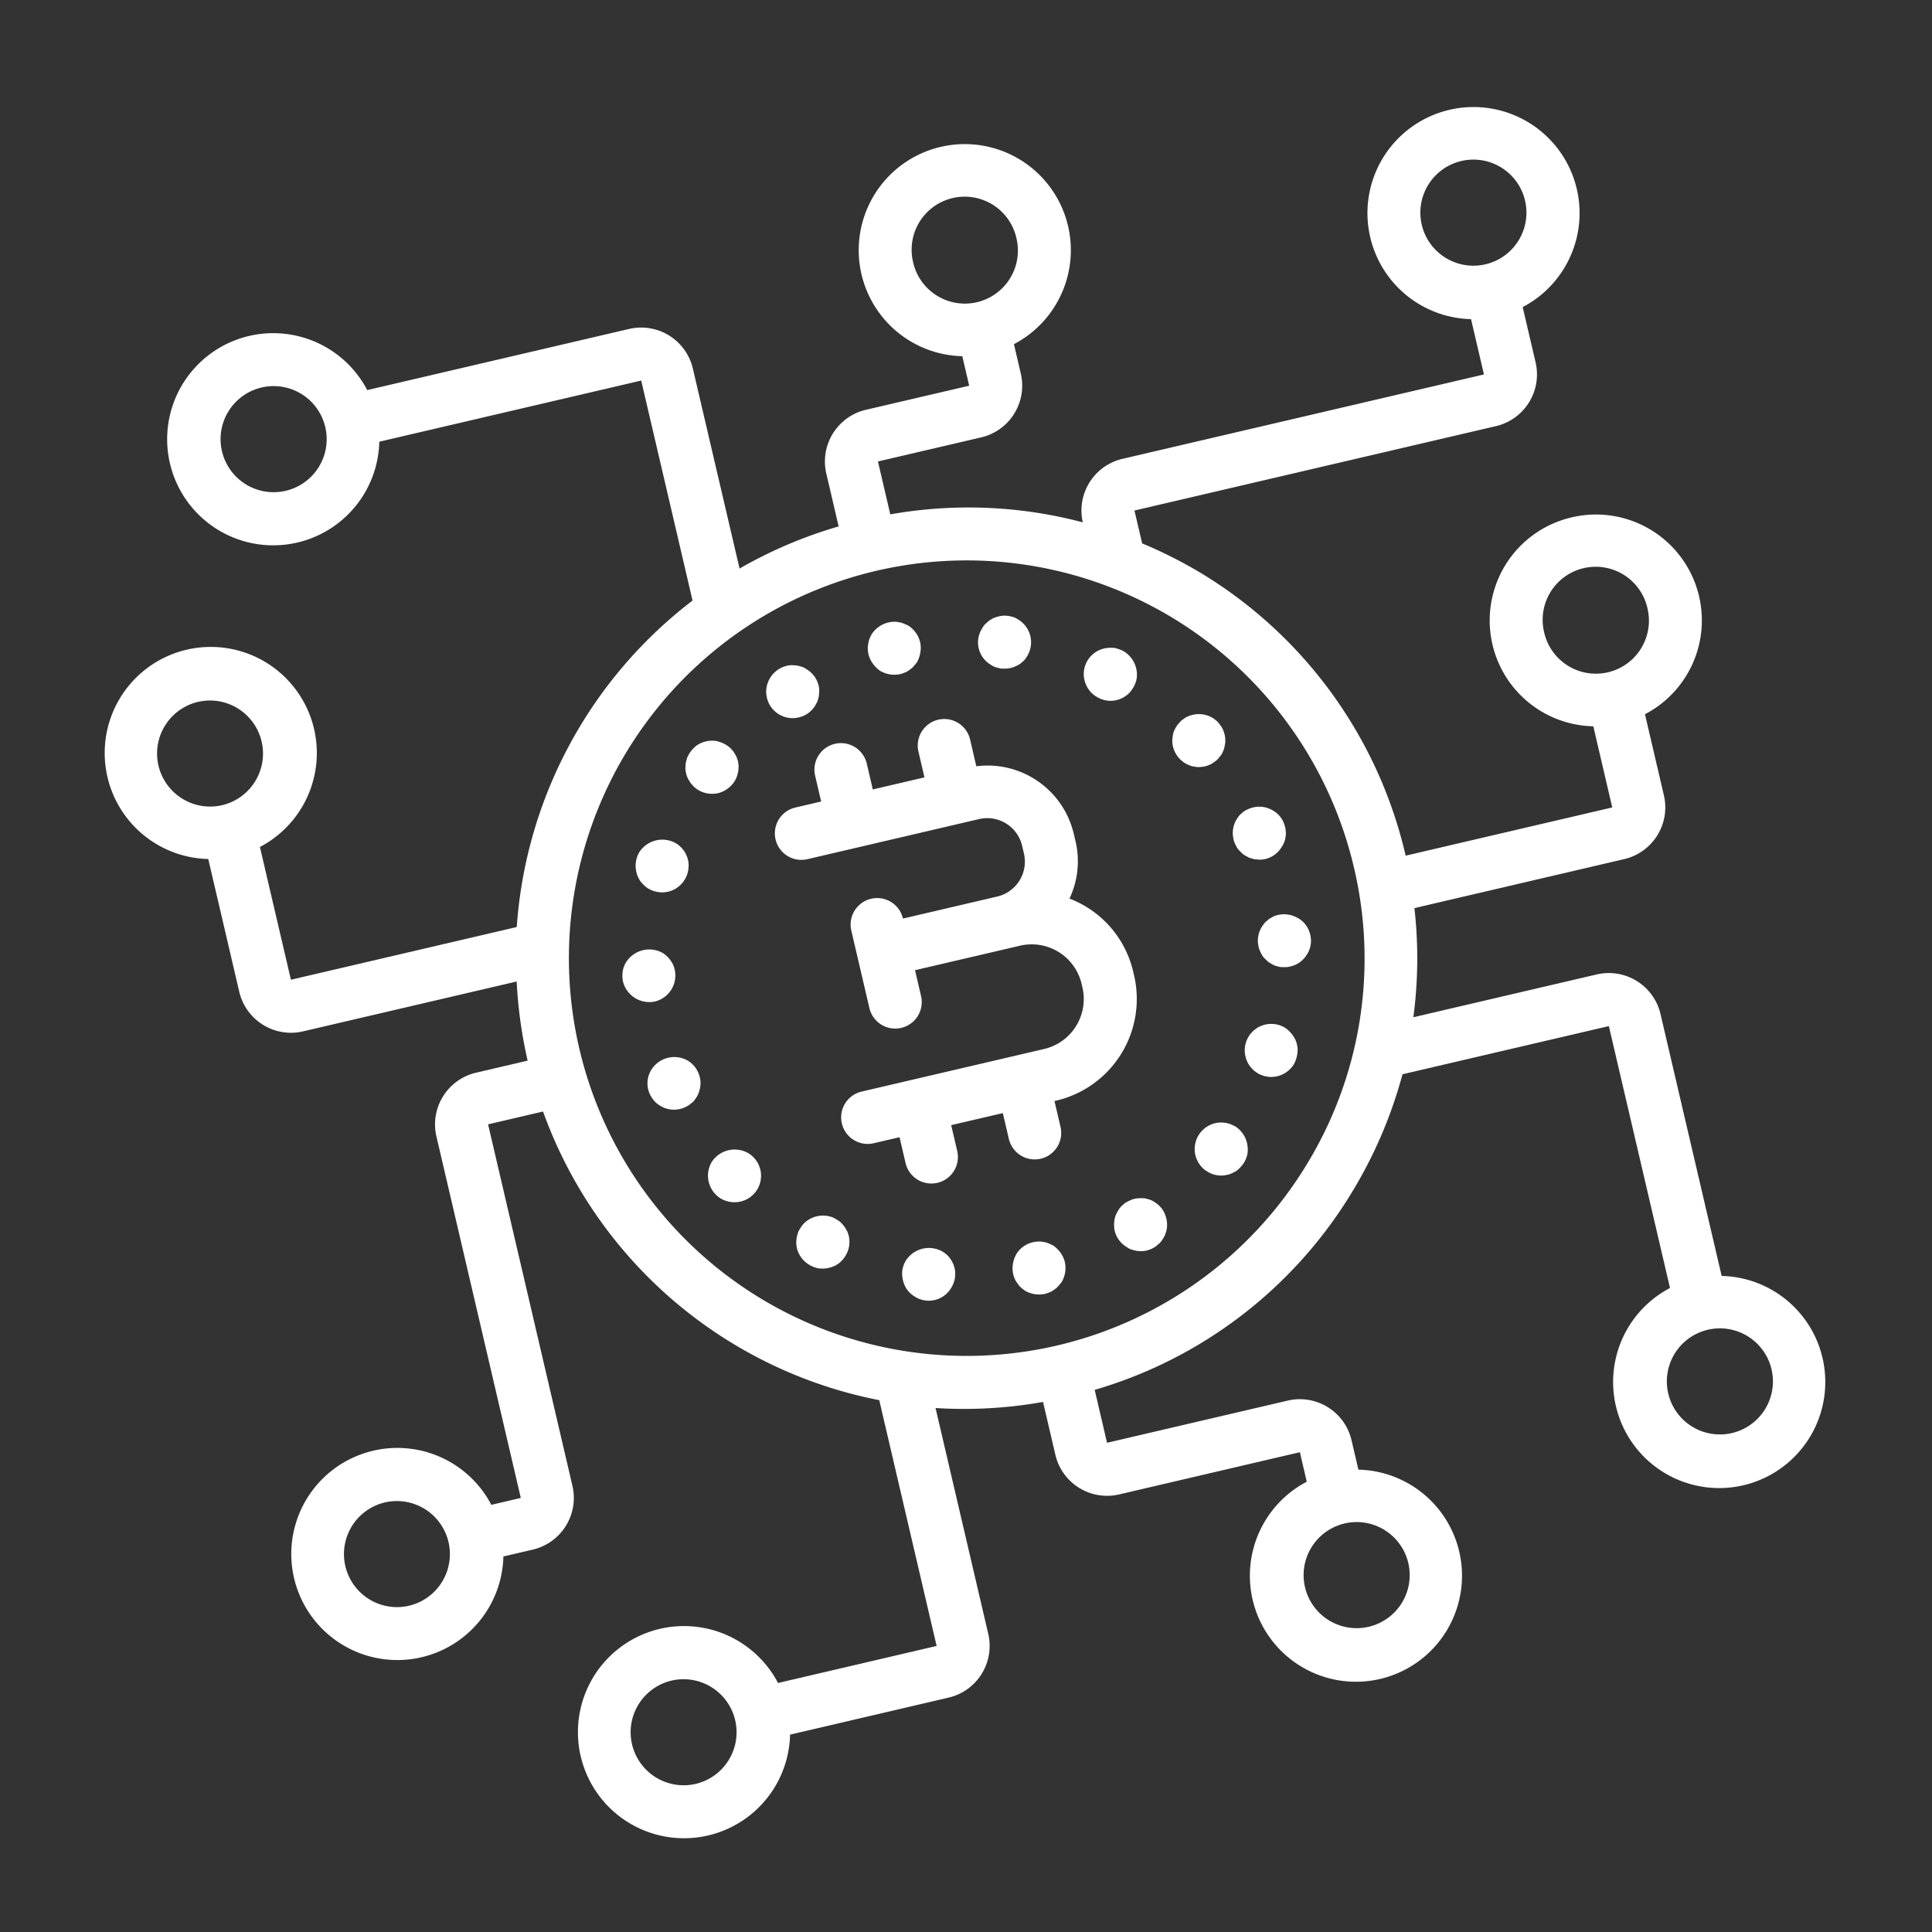 <svg width="97" height="97" fill="none" xmlns="http://www.w3.org/2000/svg"><rect width="100%" height="100%" fill="#333333" stroke="none"/><path d="M53.695 45.116c.42-.887.53-1.891.311-2.849l-.1-.425a4.446 4.446 0 00-4.888-3.37l-.313-1.344a1.331 1.331 0 00-2.593.606l.302 1.296-2.593.605-.303-1.296a1.331 1.331 0 10-2.593.605l.303 1.297-1.296.303a1.331 1.331 0 10.605 2.593l8.605-2.01a1.799 1.799 0 012.172 1.32l.099.426a1.799 1.799 0 01-1.363 2.144l-4.715 1.101a1.331 1.331 0 10-2.593.605l.908 3.89a1.331 1.331 0 102.593-.605l-.303-1.297 5.24-1.223a2.576 2.576 0 013.117 1.88l.056.24a2.576 2.576 0 01-1.962 3.066l-9.13 2.131a1.331 1.331 0 00.605 2.593l1.297-.302.303 1.296a1.331 1.331 0 102.593-.605l-.303-1.297 2.593-.605.303 1.297a1.331 1.331 0 102.593-.606l-.303-1.296.054-.013a5.242 5.242 0 003.95-6.264l-.057-.24a5.178 5.178 0 00-3.194-3.647zm-9.5-11.433c.304.179.664.236 1.008.161.082-.021.162-.05.24-.083a.826.826 0 00.229-.136.745.745 0 00.193-.168c.065-.07.119-.137.171-.204a1.54 1.54 0 00.172-.491c.03-.172.027-.347-.01-.517a1.377 1.377 0 00-.592-.833 3.035 3.035 0 00-.244-.107.745.745 0 00-.247-.066.803.803 0 00-.265-.02c-.441.02-.845.252-1.085.623a2.076 2.076 0 00-.11.23.987.987 0 00-.062.26.876.876 0 00-.024.253c.005.089.017.178.035.265.042.17.116.328.219.468.102.142.228.266.372.365zM52.87 62.53a3.085 3.085 0 00-.243-.108.744.744 0 00-.248-.066.806.806 0 00-.265-.02c-.443.014-.85.248-1.084.623a1.535 1.535 0 00-.173.49 1.328 1.328 0 00.097.771.87.87 0 00.133.216.982.982 0 00.172.206c.064.056.13.11.2.158.304.179.665.236 1.01.161.08-.022.161-.05.239-.083a.821.821 0 00.228-.136.745.745 0 00.193-.168c.066-.07.12-.137.172-.204.18-.303.238-.664.161-1.008a1.329 1.329 0 00-.219-.47 1.548 1.548 0 00-.372-.363zM40.105 36.018c.342-.076.638-.288.82-.588a2.32 2.32 0 00.123-.233c.02-.087.045-.161.065-.248.008-.084.013-.18.021-.264a1.297 1.297 0 00-.636-1.082.854.854 0 00-.233-.124 4.03 4.03 0 00-.247-.065c-.085-.008-.182-.012-.265-.02-.444.018-.85.257-1.083.635a1.325 1.325 0 001.435 1.99zm17.863 24.337a1.26 1.26 0 00-.233-.123c-.088-.021-.161-.045-.248-.066a1.863 1.863 0 00-.262-.007c-.175 0-.348.04-.505.118a1.9 1.9 0 00-.232.122c-.068.057-.137.114-.193.169a.873.873 0 00-.155.213 1.168 1.168 0 00-.188.482 1.46 1.46 0 00.014.53c.081.342.298.636.6.817.072.052.15.094.235.123.073.023.161.044.247.065.088.013.176.02.265.02.085-.004.169-.014.252-.031.087-.023.171-.052.254-.087.079-.04.155-.085.228-.136.068-.056.124-.11.193-.167.059-.066.11-.138.155-.214.188-.296.247-.655.164-.996a1.432 1.432 0 00-.208-.484 1.377 1.377 0 00-.383-.348zM34.663 39.299c.058.069.115.137.17.193.066.063.139.12.216.168.147.089.309.148.478.176.176.03.356.025.53-.015.338-.086.63-.296.82-.588.049-.078.089-.16.12-.247.023-.073.044-.16.066-.247.007-.084.015-.168.02-.264a1.522 1.522 0 00-.032-.253 1.683 1.683 0 00-.087-.253c-.044-.072-.091-.157-.135-.229-.057-.069-.111-.124-.168-.193a2.367 2.367 0 00-.214-.155 1.636 1.636 0 00-.481-.188 1.366 1.366 0 00-1 .233 1.629 1.629 0 00-.347.381 2.383 2.383 0 00-.123.235c-.02.087-.045.16-.066.247-.007.084-.012.18-.02.265.006.089.017.178.036.265.021.082.049.163.082.24.047.085.092.157.135.229zm27.122 17.143a1.73 1.73 0 00-.247-.065 1.808 1.808 0 00-.264-.02 1.338 1.338 0 00-1.26 1.633c.044.173.119.336.222.481.1.144.23.263.382.349.295.188.655.247.995.164a.902.902 0 00.254-.087 1.81 1.81 0 00.23-.122c.068-.056.131-.116.19-.18a1.348 1.348 0 00.347-.683 1.431 1.431 0 00-.027-.527 1.343 1.343 0 00-.59-.833l-.232-.11zM32.11 42.766a1.343 1.343 0 00-.161 1.009c.037.169.107.329.206.47.107.142.237.264.384.362.304.181.664.239 1.009.162.523-.125.92-.552 1.006-1.083.03-.172.026-.347-.012-.517a1.351 1.351 0 00-.604-.83 1.377 1.377 0 00-1.828.427zm32.416 8.839a1.327 1.327 0 00-1.248-.078.797.797 0 00-.23.135.744.744 0 00-.192.169.814.814 0 00-.159.201 1.335 1.335 0 00.43 1.84c.07.05.149.086.231.11a.745.745 0 00.248.066.815.815 0 00.265.02 1.68 1.68 0 00.252-.03c.343-.083.641-.295.832-.592.085-.153.144-.319.173-.491a1.255 1.255 0 00-.23-.986 1.542 1.542 0 00-.372-.364zM32.88 50.283a1.344 1.344 0 00.994-1.6 1.161 1.161 0 00-.222-.48 1.312 1.312 0 00-.369-.351 1.377 1.377 0 00-1.828.426 1.16 1.16 0 00-.188.482c-.03.175-.024.355.014.53a1.365 1.365 0 001.6.993zm32.686-3.829a.752.752 0 00-.17-.193.859.859 0 00-.213-.155 1.362 1.362 0 00-1.251-.092c-.073.045-.157.092-.229.136-.068.057-.125.111-.193.169a2.33 2.33 0 00-.155.214 1.29 1.29 0 00-.165.995.882.882 0 00.087.253c.035.08.076.157.123.231.053.07.114.133.181.19a.73.73 0 00.2.159c.076.045.154.086.235.123.086.02.16.044.247.065.087.009.175.011.262.007.09.002.178-.01.264-.035a1.28 1.28 0 00.82-.587c.05-.073.09-.152.123-.234a.954.954 0 00.067-.248.943.943 0 00.02-.264 1.836 1.836 0 00-.036-.266 1.655 1.655 0 00-.083-.24.947.947 0 00-.134-.228zm-30.594 8.632c.09-.146.149-.309.176-.478a1.16 1.16 0 00-.015-.53 1.345 1.345 0 00-.588-.82 1.364 1.364 0 00-1.828.427 1.303 1.303 0 00-.177.998c.043.173.118.336.222.481.1.144.23.263.382.35.296.186.655.246.995.163a.928.928 0 00.254-.086c.076-.035.148-.075.218-.12l.207-.171a2.34 2.34 0 00.154-.214zm27.12-13.96a1.32 1.32 0 00-.16 1.009.796.796 0 00.083.24c.034.08.075.158.122.23.054.07.115.134.182.19a.576.576 0 00.2.159c.076.045.154.087.234.123.087.021.162.045.248.066.085.007.18.012.265.02.089-.005.177-.017.264-.034.343-.082.638-.299.817-.602a.86.86 0 00.123-.233.75.75 0 00.067-.248.816.816 0 00.02-.264 1.674 1.674 0 00-.033-.253 1.837 1.837 0 00-.086-.253.955.955 0 00-.134-.229.963.963 0 00-.17-.192 1.27 1.27 0 00-.213-.155 1.327 1.327 0 00-1.248-.078 1.71 1.71 0 00-.232.122c-.068.057-.125.111-.193.168a2.34 2.34 0 00-.156.214zm-26.35 17.199a1.35 1.35 0 00.43 1.84c.303.181.664.24 1.008.162a1.328 1.328 0 00.39-2.43 1.377 1.377 0 00-1.828.428zm23.903-22.356a.797.797 0 00-.229.135.742.742 0 00-.192.168c-.06.062-.113.13-.16.202a2.24 2.24 0 00-.122.233 1.049 1.049 0 00-.062.26 1.562 1.562 0 00-.023.252c.005.09.016.178.034.266.085.345.302.643.604.83.073.044.15.08.23.11a.745.745 0 00.248.065.818.818 0 00.266.02 1.64 1.64 0 00.251-.031c.087-.023.172-.052.254-.087a.862.862 0 00.215-.132c.076-.048.145-.106.206-.172a48.2 48.2 0 00.158-.2c.041-.075.078-.152.11-.231a.978.978 0 00.062-.26.876.876 0 00.024-.253 1.375 1.375 0 00-.12-.518.866.866 0 00-.134-.216.992.992 0 00-.17-.205 2.097 2.097 0 00-.202-.158 1.365 1.365 0 00-1.248-.078zM42.396 61.584a4.362 4.362 0 00-.168-.194.854.854 0 00-.214-.155 1.17 1.17 0 00-.482-.188 1.366 1.366 0 00-.999.234c-.142.1-.261.23-.347.381a.858.858 0 00-.123.234c-.024.074-.045.161-.066.248a4.624 4.624 0 00-.02.264c.004.085.015.17.032.253.082.346.3.645.604.83.146.093.31.156.48.188.176.026.356.017.528-.027a1.3 1.3 0 00.471-.206c.14-.104.258-.234.349-.382.19-.3.253-.665.174-1.012a1.536 1.536 0 00-.084-.24c-.047-.085-.092-.157-.135-.228zm12.655-26.608a1.301 1.301 0 001.48-.044.91.91 0 00.193-.169 2.26 2.26 0 00.156-.214c.093-.146.157-.31.188-.48a1.37 1.37 0 00-.615-1.348 1.049 1.049 0 00-.231-.11 1.847 1.847 0 00-.25-.078 1.804 1.804 0 00-.262-.008 1.32 1.32 0 00-1.04 2.103c.1.143.23.262.381.348zM47.324 62.84a1.377 1.377 0 00-1.828.426 1.35 1.35 0 00-.189.482c-.024.175-.015.354.027.527.037.169.107.329.206.471.104.14.234.258.382.349a1.303 1.303 0 001.829-.427 1.305 1.305 0 00.176-.999 1.428 1.428 0 00-.221-.481 1.35 1.35 0 00-.382-.348zm2.651-29.344c.074.023.162.043.248.065.087.009.175.011.262.007a.815.815 0 00.252-.032.901.901 0 00.253-.086 1.83 1.83 0 00.232-.122c.068-.058.123-.111.193-.168a1.29 1.29 0 00.154-.214 1.333 1.333 0 00-.426-1.828 1.233 1.233 0 00-.233-.124 2.029 2.029 0 00-.248-.065 1.96 1.96 0 00-.265-.02 1.69 1.69 0 00-.505.118c-.08.04-.156.085-.229.135a3.549 3.549 0 00-.193.168.856.856 0 00-.156.215 1.302 1.302 0 00.427 1.828c.071.052.15.094.234.123z" fill="#fff"/><path d="M81.552 43.132a2.666 2.666 0 001.988-3.198l-.951-4.074a5.315 5.315 0 00-3.675-9.886 5.314 5.314 0 001.082 10.491l.95 4.074-10.372 2.422A22.484 22.484 0 0060.48 28.883a22.882 22.882 0 00-3.136-1.601l-.386-1.65 18.152-4.238a2.666 2.666 0 001.988-3.199l-.649-2.777a5.325 5.325 0 10-2.593.605l.649 2.777-18.152 4.238a2.665 2.665 0 00-1.99 3.187 22.448 22.448 0 00-9.664-.4l-.62-2.656 5.186-1.21a2.666 2.666 0 001.987-3.2l-.345-1.48a5.325 5.325 0 10-2.593.605l.346 1.481-5.187 1.21a2.666 2.666 0 00-1.987 3.2l.62 2.655a22.622 22.622 0 00-4.975 2.115l-2.345-10.043a2.666 2.666 0 00-3.198-1.987l-13.15 3.07a5.326 5.326 0 10.605 2.592l13.15-3.07 2.578 11.045a22.599 22.599 0 00-8.826 16.391L14.606 49.19l-1.556-6.666a5.325 5.325 0 10-2.594.605l1.557 6.667a2.666 2.666 0 003.198 1.987l10.73-2.505c.067 1.338.251 2.668.55 3.974l-2.592.605a2.666 2.666 0 00-1.988 3.198l4.237 18.152-1.48.346a5.325 5.325 0 10.605 2.593l1.48-.346a2.666 2.666 0 001.988-3.198L24.505 56.45l2.76-.644a22.532 22.532 0 0016.88 14.492l2.88 12.34-7.963 1.86a5.326 5.326 0 10.605 2.593l7.964-1.86a2.666 2.666 0 001.987-3.198l-2.647-11.34c1.805.114 3.617.011 5.397-.306l.62 2.656a2.666 2.666 0 003.199 1.988l9.076-2.12.345 1.482a5.325 5.325 0 102.593-.606l-.345-1.48a2.666 2.666 0 00-3.199-1.988l-9.076 2.119-.62-2.657a22.45 22.45 0 0012.797-9.728 22.713 22.713 0 002.657-6.118l10.361-2.418 3.07 13.15a5.326 5.326 0 102.593-.606l-3.07-13.15a2.666 2.666 0 00-3.198-1.988l-9.21 2.15a22.46 22.46 0 00.053-5.48l10.539-2.461zm-4.02-11.366a2.663 2.663 0 115.186-1.21 2.663 2.663 0 01-5.187 1.21zm-6.14-20.442a2.663 2.663 0 115.186-1.21 2.663 2.663 0 01-5.186 1.21zM45.85 13.185a2.663 2.663 0 115.186-1.21 2.663 2.663 0 01-5.187 1.21zM14.343 24.642a2.663 2.663 0 11-1.21-5.187 2.663 2.663 0 011.21 5.187zM11.19 40.417a2.663 2.663 0 11-1.211-5.186 2.663 2.663 0 011.21 5.186zm9.383 40.193a2.663 2.663 0 11-1.211-5.186 2.663 2.663 0 011.21 5.186zm14.393 8.945a2.663 2.663 0 11-1.211-5.186 2.663 2.663 0 011.21 5.186zm32.5-13.056a2.663 2.663 0 111.21 5.186 2.663 2.663 0 01-1.21-5.186zm-1.972-17.851a19.97 19.97 0 112.486-15.082 19.839 19.839 0 01-2.486 15.081zm20.209 8.125a2.663 2.663 0 111.21 5.186 2.663 2.663 0 01-1.21-5.186z" fill="#fff"/></svg>